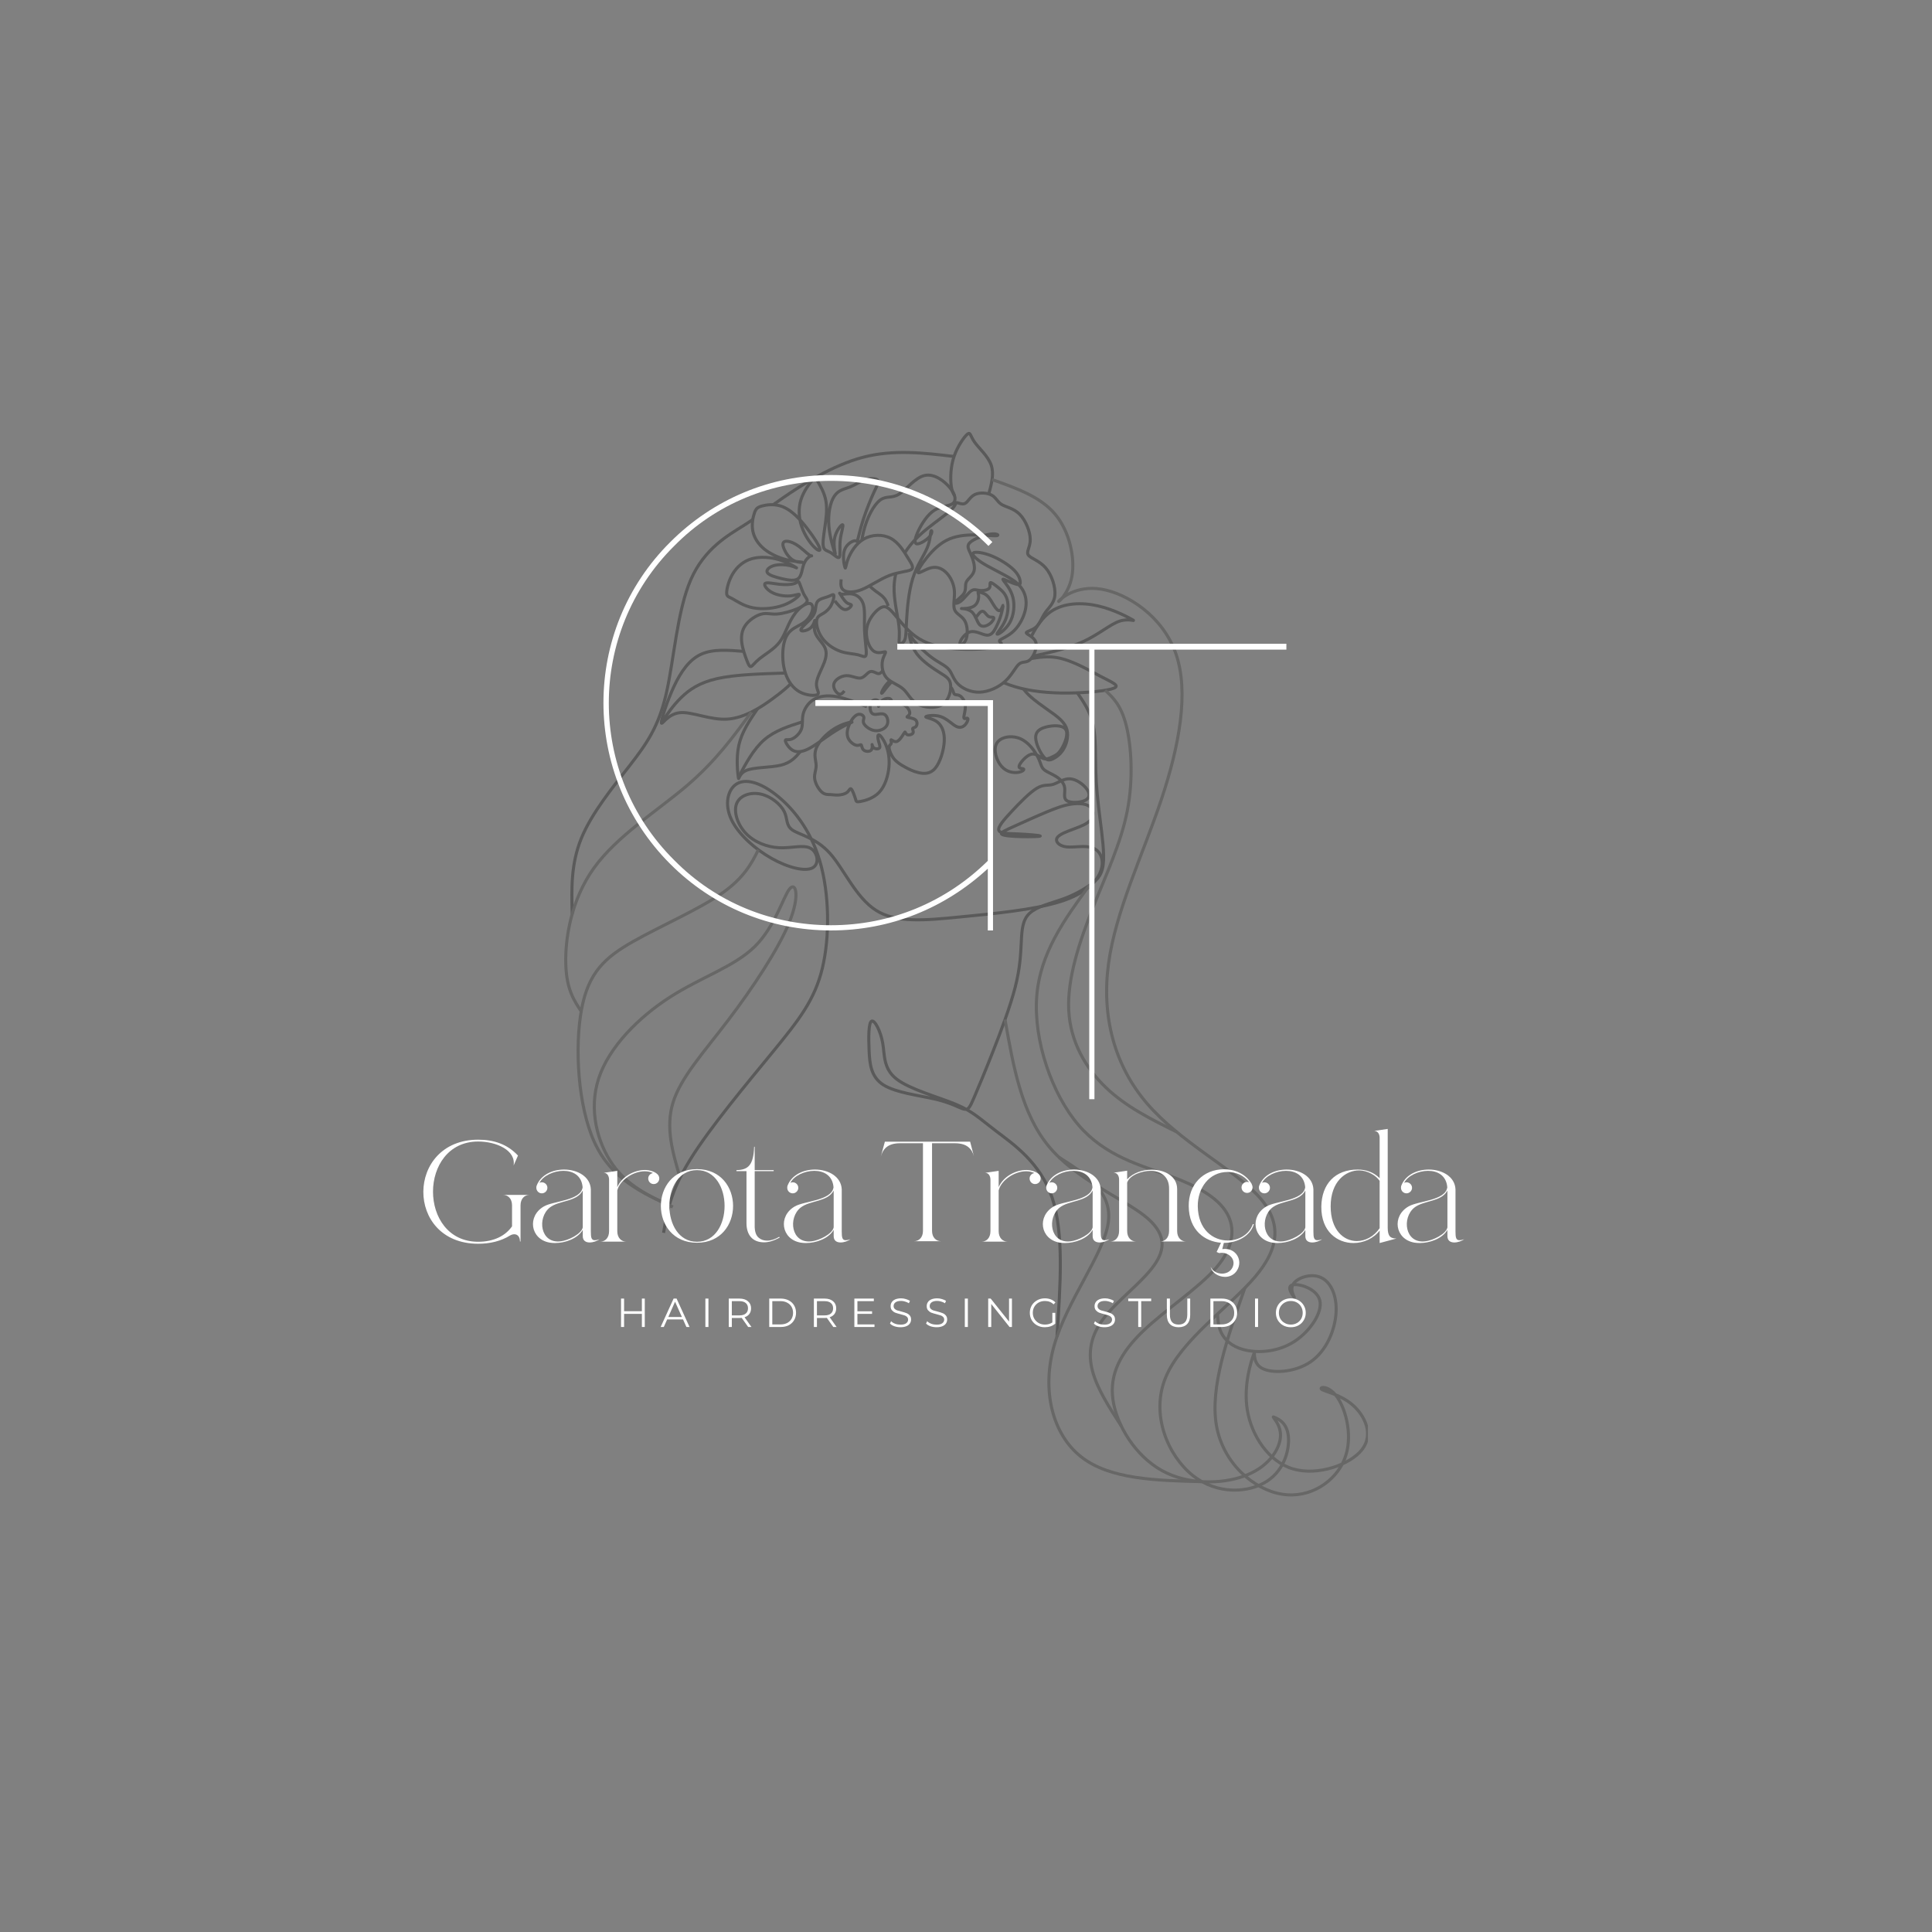 <svg xmlns="http://www.w3.org/2000/svg" xmlns:xlink="http://www.w3.org/1999/xlink" width="500" zoomAndPan="magnify" viewBox="0 0 375 375" height="500" preserveAspectRatio="xMidYMid meet" version="1.0"><rect x="0" y="0" width="375" height="375" fill="#808080" stroke="none"/><defs><filter x="0%" y="0%" width="100%" height="100%" id="928d93ab08"><feColorMatrix values="0 0 0 0 1 0 0 0 0 1 0 0 0 0 1 0 0 0 1 0" color-interpolation-filters="sRGB"/></filter><g/><mask id="c34d453be5"><g filter="url(#928d93ab08)"><rect x="-37.5" width="450" fill="#000000" y="-37.5" height="450" fill-opacity="0.298"/></g></mask><clipPath id="45c5f1fbfc"><path d="M 0.512 31 L 124 31 L 124 176 L 0.512 176 Z M 0.512 31 " clip-rule="nonzero"/></clipPath><clipPath id="d917ed0906"><path d="M 12 0.816 L 88 0.816 L 88 72 L 12 72 Z M 12 0.816 " clip-rule="nonzero"/></clipPath><clipPath id="1d16e8a0eb"><path d="M 39 0.816 L 115 0.816 L 115 74 L 39 74 Z M 39 0.816 " clip-rule="nonzero"/></clipPath><clipPath id="f7dc4d2ad1"><path d="M 0.512 24 L 64 24 L 64 77 L 0.512 77 Z M 0.512 24 " clip-rule="nonzero"/></clipPath><clipPath id="dcf73d49c9"><path d="M 0.512 28 L 63 28 L 63 77 L 0.512 77 Z M 0.512 28 " clip-rule="nonzero"/></clipPath><clipPath id="96c2f1dcae"><path d="M 56 0.816 L 103 0.816 L 103 33 L 56 33 Z M 56 0.816 " clip-rule="nonzero"/></clipPath><clipPath id="96d0ebf392"><path d="M 0.512 0.816 L 96 0.816 L 96 114 L 0.512 114 Z M 0.512 0.816 " clip-rule="nonzero"/></clipPath><clipPath id="5921fa3c18"><path d="M 0.512 36 L 56 36 L 56 133 L 0.512 133 Z M 0.512 36 " clip-rule="nonzero"/></clipPath><clipPath id="e68e2c6f23"><path d="M 64 0.816 L 156.512 0.816 L 156.512 207.816 L 64 207.816 Z M 64 0.816 " clip-rule="nonzero"/></clipPath><clipPath id="ecb81ce554"><path d="M 107 145 L 156.512 145 L 156.512 207.816 L 107 207.816 Z M 107 145 " clip-rule="nonzero"/></clipPath><clipPath id="bf2e94bc0b"><path d="M 66 95 L 136 95 L 136 207.816 L 66 207.816 Z M 66 95 " clip-rule="nonzero"/></clipPath><clipPath id="74d7816060"><path d="M 0.512 62 L 58 62 L 58 171 L 0.512 171 Z M 0.512 62 " clip-rule="nonzero"/></clipPath><clipPath id="bed3189094"><path d="M 75 122 L 144 122 L 144 207.816 L 75 207.816 Z M 75 122 " clip-rule="nonzero"/></clipPath><clipPath id="3d323494f5"><path d="M 0.512 70 L 65 70 L 65 171 L 0.512 171 Z M 0.512 70 " clip-rule="nonzero"/></clipPath><clipPath id="36ffd518c7"><rect x="0" width="157" y="0" height="209"/></clipPath></defs><g mask="url(#c34d453be5)"><g transform="matrix(1, 0, 0, 1, 109, 83)"><g clip-path="url(#36ffd518c7)"><g clip-path="url(#45c5f1fbfc)"><path stroke-linecap="butt" transform="matrix(0.201, 0, 0, 0.2, 0.511, 0.835)" fill="none" stroke-linejoin="miter" d="M 95.976 777.282 C 99.284 757.197 102.573 737.073 121.861 705.874 C 141.129 674.674 176.376 632.399 201.599 601.472 C 226.804 570.565 241.984 551.046 249.302 520.412 C 256.62 489.778 256.095 448.029 246.869 416.576 C 237.644 385.123 219.758 363.966 204.032 351.778 C 188.306 339.571 174.741 336.315 166.333 341.736 C 157.925 347.157 154.675 361.255 161.195 375.626 C 167.695 389.998 183.966 404.642 200.237 413.865 C 216.508 423.089 232.759 426.872 239.805 423.089 C 246.869 419.286 244.69 407.899 237.917 404.096 C 231.124 400.313 219.739 404.096 207.808 403.57 C 195.877 403.024 183.402 398.149 175.286 389.452 C 167.151 380.774 163.355 368.314 166.606 360.456 C 169.856 352.597 180.152 349.341 189.922 351.505 C 199.673 353.67 208.898 361.255 212.421 368.314 C 215.943 375.353 213.764 381.866 220.556 386.468 C 227.329 391.07 243.055 393.781 256.601 408.971 C 270.166 424.142 281.552 451.812 301.073 464.272 C 320.594 476.752 348.231 474.042 381.59 470.785 C 414.949 467.548 453.971 463.746 478.923 455.887 C 503.854 448.029 514.714 436.095 518.237 425.78 C 521.74 415.484 517.965 406.807 510.647 403.823 C 503.329 400.84 492.469 403.55 485.151 402.731 C 477.833 401.932 474.037 397.583 475.925 394.054 C 477.833 390.544 485.423 387.833 492.332 385.259 C 499.242 382.666 505.489 380.248 508.525 376.309 C 511.581 372.37 511.445 366.949 507.922 363.907 C 504.399 360.846 497.47 360.163 490.367 361.119 C 483.243 362.074 475.925 364.648 466.038 368.782 C 456.132 372.916 443.656 378.61 434.859 382.607 C 426.043 386.605 420.885 388.906 422.5 390.407 C 424.135 391.909 432.543 392.572 441.613 392.786 C 450.702 392.981 460.452 392.708 459.655 392.104 C 458.837 391.499 447.451 390.544 437.895 390.134 C 428.339 389.725 420.612 389.861 419.659 386.546 C 418.705 383.231 424.544 376.445 432.271 368.119 C 439.997 359.773 449.612 349.887 456.404 345.811 C 463.177 341.736 467.109 343.51 471.858 342.145 C 476.606 340.78 482.153 336.315 488.381 336.666 C 494.629 336.998 501.538 342.145 504.788 346.767 C 508.039 351.369 507.649 355.444 502.823 357.667 C 498.015 359.91 488.79 360.319 485.267 357.804 C 481.745 355.308 483.905 349.887 483.282 345.343 C 482.679 340.8 479.292 337.134 475.011 334.424 C 470.748 331.713 465.591 329.958 463.022 327.443 C 460.433 324.947 460.433 321.69 457.455 315.723 C 454.477 309.756 448.502 301.079 440.231 297.628 C 431.979 294.157 421.391 295.912 417.732 302.093 C 414.073 308.255 417.323 318.824 422.286 324.518 C 427.23 330.212 433.867 331.031 438.207 330.426 C 442.547 329.802 444.571 327.774 443.559 327.092 C 442.547 326.429 438.479 327.092 439.355 324.05 C 440.231 321.008 446.07 314.222 450.818 312.876 C 455.567 311.511 459.226 315.587 462.477 316.874 C 465.727 318.161 468.588 316.679 471.371 315.353 C 474.174 314.066 476.918 312.954 480.168 307.728 C 483.418 302.503 487.194 293.182 484.255 288.716 C 481.336 284.251 471.702 284.66 465.124 286.435 C 458.565 288.19 455.022 291.31 455.295 297.062 C 455.567 302.834 459.635 311.238 462.963 315.236 C 466.272 319.233 468.86 318.824 472.227 317.147 C 475.575 315.45 479.721 312.467 482.718 306.929 C 485.696 301.372 487.544 293.24 484.664 286.591 C 481.784 279.961 474.174 274.793 467.459 270.035 C 460.725 265.297 454.906 260.949 451.052 257.575 C 447.198 254.202 445.311 251.823 443.442 249.424 " stroke="#000000" stroke-width="2.95" stroke-opacity="1" stroke-miterlimit="22.926"/></g><path stroke-linecap="butt" transform="matrix(0.201, 0, 0, 0.2, 0.511, 0.835)" fill="none" stroke-linejoin="miter" d="M 495.544 253.207 C 501.752 262.333 507.961 271.478 510.744 284.173 C 513.508 296.867 512.826 313.149 513.294 328.73 C 513.761 344.329 515.396 359.227 517.439 375.431 C 519.463 391.636 521.896 409.127 520.456 420.144 C 518.996 431.162 513.663 435.705 506.929 440.307 C 500.176 444.909 492.021 449.569 481.161 453.469 C 470.281 457.369 456.696 460.509 449.612 466.963 C 442.547 473.418 441.963 483.148 441.399 494.809 C 440.834 506.45 440.309 520.002 435.56 538.722 C 430.811 557.422 421.878 581.29 414.073 601.219 C 406.269 621.148 399.632 637.137 395.622 646.419 C 391.633 655.701 390.29 658.275 385.95 657.203 C 381.609 656.111 374.272 651.372 359.033 647.706 C 343.774 644.06 320.594 641.466 308.391 633.803 C 296.207 626.159 294.981 613.406 294.417 600.185 C 293.833 586.965 293.93 573.276 296.85 571.852 C 299.769 570.448 305.51 581.271 307.573 593.146 C 309.637 605.002 308.002 617.872 320.886 627.972 C 333.751 638.073 361.135 645.405 377.95 652.445 C 394.766 659.503 400.994 666.289 417.245 678.672 C 433.497 691.054 459.752 709.072 471.196 743.216 C 482.62 777.379 479.234 827.689 475.847 878.017 " stroke="#000000" stroke-width="2.95" stroke-opacity="1" stroke-miterlimit="22.926"/><g clip-path="url(#d917ed0906)"><path stroke-linecap="butt" transform="matrix(0.201, 0, 0, 0.2, 0.511, 0.835)" fill="none" stroke-linejoin="miter" d="M 267.442 143.092 C 267.072 147.187 266.702 151.263 269.758 153.525 C 272.813 155.787 279.294 156.235 287.313 153.018 C 295.331 149.781 304.907 142.878 314.035 139.329 C 323.144 135.78 331.824 135.585 334.938 133.693 C 338.052 131.821 335.619 128.272 331.863 122.189 C 328.126 116.085 323.066 107.427 315.32 103.274 C 307.593 99.12 297.18 99.471 289.454 103.878 C 281.727 108.285 276.686 116.748 274.214 123.086 C 271.762 129.442 271.898 133.693 271.139 131.568 C 270.361 129.423 268.707 120.921 270.517 115.091 C 272.327 109.26 277.62 106.121 280.19 105.692 C 282.778 105.282 282.622 107.564 283.44 104.678 C 284.257 101.772 286.009 93.68 288.967 84.515 C 291.925 75.331 296.091 65.093 299.205 58.346 C 302.319 51.619 304.343 48.382 302.688 46.705 C 301.034 45.009 295.662 44.853 290.66 46.452 C 285.678 48.051 281.065 51.424 275.888 53.471 C 270.692 55.519 264.911 56.24 260.902 62.246 C 256.873 68.252 254.596 79.523 255.608 91.554 C 256.62 103.586 260.922 116.378 261.681 118.367 C 262.459 120.356 259.676 111.561 260.941 103.917 C 262.226 96.254 267.539 89.76 268.823 90.111 C 270.108 90.462 267.344 97.658 266.566 105.009 C 265.768 112.341 266.935 119.849 265.67 121.565 C 264.425 123.281 260.785 119.225 257.496 117.216 C 254.226 115.208 251.307 115.247 250.373 111.737 C 249.419 108.227 250.431 101.187 251.638 92.958 C 252.825 84.73 254.187 75.292 252.728 67.024 C 251.268 58.775 246.967 51.697 244.768 47.895 C 242.568 44.092 242.451 43.585 239.629 46.92 C 236.807 50.254 231.26 57.41 228.672 65.639 C 226.083 73.868 226.434 83.15 229.256 91.593 C 232.058 100.037 237.294 107.622 241.4 111.737 C 245.507 115.851 248.465 116.495 246.072 111.191 C 243.678 105.887 235.951 94.635 228.828 86.582 C 221.685 78.529 215.126 73.654 208.411 71.723 C 201.697 69.793 194.807 70.787 190.661 71.977 C 186.516 73.166 185.095 74.551 183.694 78.646 C 182.273 82.741 180.872 89.565 182.117 96.059 C 183.343 102.552 187.197 108.734 193.133 113.628 C 199.069 118.503 207.088 122.091 214.562 124.022 C 222.035 125.932 228.964 126.166 229.859 126.42 C 230.754 126.673 225.616 126.966 221.432 124.704 C 217.267 122.423 214.055 117.587 212.401 113.804 C 210.766 110.001 210.688 107.271 212.888 106.394 C 215.106 105.516 219.622 106.511 224.371 109.553 C 229.139 112.575 234.121 117.665 236.729 119.459 C 239.337 121.233 239.571 119.732 238.033 120.336 C 236.496 120.941 233.168 123.69 231.397 128.311 C 229.626 132.933 229.392 139.465 226.181 142.215 C 222.989 144.964 216.78 143.97 210.494 142.507 C 204.227 141.045 197.863 139.134 196.247 136.677 C 194.612 134.181 197.726 131.158 202.397 129.754 C 207.088 128.389 213.335 128.662 217.967 129.735 C 222.6 130.807 225.597 132.679 223.923 131.607 C 222.23 130.534 215.866 126.517 207.633 124.061 C 199.4 121.604 189.338 120.726 181.183 123.066 C 173.048 125.386 166.859 130.924 162.81 137.613 C 158.782 144.321 156.933 152.199 156.874 156.04 C 156.816 159.901 158.548 159.745 162.635 161.987 C 166.722 164.249 173.164 168.871 182.176 170.665 C 191.187 172.459 202.787 171.367 211.525 168.208 C 220.284 165.049 226.2 159.784 227.018 158.205 C 227.835 156.606 223.573 158.692 217.948 159.141 C 212.323 159.609 205.356 158.419 200.373 155.631 C 195.391 152.862 192.413 148.474 194.028 147.051 C 195.624 145.647 201.813 147.207 207.769 147.85 C 213.725 148.494 219.427 148.201 222.444 147.109 C 225.48 146.017 225.83 144.106 226.842 146.037 C 227.874 147.987 229.548 153.778 231.358 157.366 C 233.168 160.973 235.114 162.397 234.569 164.405 C 234.024 166.414 230.988 169.007 225.305 171.503 C 219.641 173.999 211.35 176.378 205.336 176.749 C 199.322 177.119 195.585 175.442 190.467 176.788 C 185.329 178.094 178.809 182.404 175.169 187.454 C 171.51 192.505 170.732 198.315 171.491 204.419 C 172.25 210.522 174.546 216.918 176.201 221.325 C 177.874 225.713 178.906 228.131 180.424 227.663 C 181.923 227.214 183.927 223.88 188.754 219.98 C 193.6 216.06 201.307 211.614 206.329 205.959 C 211.37 200.285 213.705 193.421 216.488 187.415 C 219.252 181.409 222.424 176.222 226.083 172.498 C 229.762 168.754 233.927 166.433 236.574 166.453 C 239.221 166.472 240.388 168.832 239.766 172.42 C 239.143 175.988 236.749 180.785 232.603 184.12 C 228.477 187.474 222.58 189.365 218.551 193.09 C 214.523 196.794 212.343 202.313 211.467 209.625 C 210.591 216.938 211.019 226.044 213.569 233.98 C 216.138 241.936 220.828 248.683 227.387 252.291 C 233.946 255.898 242.374 256.366 244.69 254.826 C 247.006 253.285 243.172 249.717 243.619 243.945 C 244.047 238.153 248.757 230.159 251.132 223.763 C 253.526 217.386 253.565 212.648 251.229 208.28 C 248.874 203.931 244.164 199.973 242.393 194.923 C 240.622 189.872 241.79 183.73 241.945 183.028 C 242.082 182.326 241.206 187.084 238.209 189.931 C 235.211 192.778 230.132 193.733 228.847 192.836 C 227.563 191.939 230.112 189.151 233.265 186.089 C 236.438 183.028 240.194 179.635 241.751 175.676 C 243.288 171.718 242.607 167.194 244.651 164.522 C 246.694 161.851 251.443 161.051 254.752 159.862 C 258.061 158.653 259.929 157.054 260.357 158.517 C 260.785 159.979 259.793 164.483 257.924 168.052 C 256.036 171.601 253.273 174.214 250.373 175.988 C 247.473 177.743 244.456 178.679 243.814 182.735 C 243.152 186.811 244.884 194.045 249.108 199.973 C 253.331 205.92 260.065 210.561 266.546 212.882 C 273.047 215.202 279.294 215.202 283.829 216.333 C 288.344 217.464 291.108 219.726 291.614 215.924 C 292.14 212.121 290.368 202.274 290.018 192.7 C 289.648 183.145 290.68 173.863 288.987 167.662 C 287.293 161.461 282.895 158.322 278.671 157.405 C 274.468 156.469 270.458 157.737 268.142 157.464 C 265.826 157.191 265.223 155.416 266.254 156.937 C 267.266 158.458 269.913 163.274 272.482 165.439 C 275.071 167.584 277.582 167.038 277.329 168.344 C 277.076 169.651 274.02 172.829 270.886 172.4 C 267.753 171.971 264.561 167.974 261.35 163.976 " stroke="#000000" stroke-width="2.95" stroke-opacity="1" stroke-miterlimit="22.926"/></g><g clip-path="url(#1d16e8a0eb)"><path stroke-linecap="butt" transform="matrix(0.201, 0, 0, 0.2, 0.511, 0.835)" fill="none" stroke-linejoin="miter" d="M 312.887 168.871 C 311.641 165.38 310.396 161.87 305.822 158.224 C 302.902 155.884 298.64 153.486 294.903 149.313 M 287.43 105.185 C 287.819 102.572 288.305 100.017 288.87 97.502 C 292.295 82.78 299.127 70.631 305.121 66.127 C 311.135 61.642 316.293 64.801 323.202 60.472 C 330.111 56.143 338.772 44.346 348.114 42.259 C 357.437 40.173 367.421 47.856 372.754 54.524 C 378.067 61.174 378.748 66.848 375.245 69.5 C 371.742 72.172 364.074 71.821 357.495 75.994 C 350.917 80.147 345.428 88.805 342.081 95.786 C 338.753 102.786 337.585 108.11 340.485 108.617 C 343.404 109.104 350.391 104.795 353.233 101.129 C 356.055 97.463 354.731 94.479 354.148 96.293 C 353.564 98.126 353.739 104.795 350.489 112.614 C 347.238 120.434 340.563 129.423 336.553 142.332 C 332.544 155.221 331.201 172.049 330.617 182.969 C 330.014 193.87 330.189 198.861 328.768 202.02 C 327.348 205.179 324.35 206.505 323.591 204.672 C 322.852 202.859 324.35 197.847 323.202 187.942 C 322.034 178.036 318.22 163.216 318.55 150.229 C 318.687 145.686 319.309 141.376 320.321 137.301 M 328.905 117.392 C 328.982 117.275 329.08 117.138 329.158 117.002 C 334.918 107.934 341.906 100.934 350.489 93.953 C 359.072 86.953 369.231 79.972 373.902 75.409 C 378.573 70.826 377.736 68.662 379.157 68.662 C 380.578 68.662 384.237 70.826 387.059 69.422 C 389.881 68.018 391.886 63.007 396.557 60.764 C 401.228 58.522 408.546 59.029 412.808 61.369 C 417.031 63.689 418.219 67.862 422.442 70.436 C 426.685 73.03 434.022 74.024 439.842 79.952 C 445.661 85.861 449.982 96.683 450.059 104.268 C 450.137 111.854 445.972 116.163 448.133 119.42 C 450.293 122.676 458.779 124.84 464.851 131.841 C 470.923 138.841 474.582 150.658 473.823 158.575 C 473.084 166.472 467.907 170.47 464.481 175.384 C 461.075 180.298 459.402 186.128 455.567 189.443 C 451.733 192.778 445.739 193.597 446.245 195.098 C 446.731 196.599 453.738 198.764 455.392 204.087 C 457.047 209.411 453.388 217.913 449.806 221.15 C 446.225 224.387 442.722 222.398 439.316 225.225 C 435.891 228.053 432.563 235.716 426.062 241.78 C 419.561 247.845 409.908 252.349 401.072 252.583 C 392.236 252.837 384.256 248.839 379.858 244.179 C 375.44 239.499 374.603 234.175 371.275 230.334 C 367.947 226.512 362.127 224.172 355.471 219.336 C 348.815 214.5 341.322 207.168 337.332 202.098 C 333.342 197.009 332.836 194.182 333.264 196.911 C 333.673 199.661 334.996 207.987 340.563 215.417 C 346.148 222.827 355.958 229.34 362.536 233.493 C 369.114 237.666 372.442 239.499 373.104 245.154 C 373.766 250.809 371.761 260.305 365.261 264.537 C 358.78 268.787 347.783 267.773 341.127 264.03 C 334.451 260.266 332.135 253.773 327.386 249.522 C 322.657 245.271 315.495 243.262 311.408 238.777 C 307.32 234.273 306.347 227.273 307.34 222.125 C 308.333 216.957 311.349 213.623 310.006 213.389 C 308.683 213.135 303.019 215.963 298.523 212.453 C 294.027 208.943 290.699 199.115 292.159 190.516 C 293.619 181.916 299.847 174.545 304.421 171.386 C 309.014 168.227 311.933 169.28 317.149 175.091 C 322.346 180.902 329.839 191.491 339.317 198.413 C 348.815 205.335 360.298 208.572 373.124 210.054 C 385.95 211.517 400.099 211.185 409.091 210.035 C 418.082 208.884 421.916 206.876 422.169 205.55 C 422.422 204.224 419.094 203.541 420.768 202.059 C 422.422 200.558 429.098 198.237 434.587 192.739 C 440.095 187.259 444.435 178.582 445.68 170.84 C 446.926 163.118 445.116 156.274 441.282 151.107 C 437.448 145.939 431.628 142.449 425.712 139.192 C 419.815 135.936 413.82 132.933 409.168 130.359 C 404.497 127.765 401.169 125.601 398.347 123.183 C 395.506 120.765 393.19 118.094 395.506 117.177 C 397.841 116.261 404.848 117.099 412.652 120.278 C 420.476 123.437 429.137 128.935 434.042 133.771 C 438.966 138.607 440.114 142.761 440.367 145.276 C 440.62 147.772 439.958 148.591 437.292 148.006 C 434.626 147.421 429.974 145.413 426.977 144.087 C 423.98 142.761 422.637 142.098 424.466 144.594 C 426.296 147.09 431.297 152.764 433.283 160.505 C 435.268 168.247 434.275 178.075 430.188 185.231 C 426.101 192.388 418.939 196.872 418.102 196.307 C 417.265 195.722 422.773 190.067 425.77 183.223 C 428.767 176.398 429.273 168.403 427.775 162.826 C 426.296 157.249 422.792 154.071 419.386 151.243 C 415.961 148.416 412.633 145.92 411.64 146.251 C 410.648 146.583 411.971 149.742 410.472 151.653 C 408.974 153.564 404.634 154.246 401.383 153.895 C 398.133 153.564 395.973 152.238 393.053 154.227 C 390.134 156.235 386.475 161.558 383.069 164.21 C 379.644 166.862 376.471 166.862 377.658 165.127 C 378.826 163.372 384.315 159.882 386.319 156.216 C 388.304 152.569 386.806 148.728 388.402 145.471 C 389.978 142.234 394.649 139.563 395.817 134.824 C 396.985 130.086 394.669 123.261 392.508 118.347 C 390.348 113.433 388.343 110.43 392.1 107.096 C 395.837 103.761 405.334 100.115 411.407 99.198 C 417.498 98.282 420.145 100.115 418.063 100.622 C 415.98 101.129 409.168 100.271 400.43 100.017 C 391.672 99.764 381.025 100.095 372.112 103.839 C 363.198 107.564 356.035 114.74 350.391 121.701 C 344.747 128.682 340.64 135.468 341.711 136.54 C 342.801 137.632 349.087 132.991 354.712 131.763 C 360.356 130.534 365.339 132.718 369.328 136.969 C 373.318 141.201 376.316 147.538 376.802 154.285 C 377.308 161.012 375.303 168.188 376.958 172.517 C 378.612 176.846 383.945 178.348 386.786 183.262 C 389.608 188.176 389.939 196.502 388.013 201.416 C 386.105 206.31 381.94 207.812 382.115 205.062 C 382.271 202.313 386.786 195.332 392.197 194.006 C 397.608 192.661 403.933 197.009 408.254 197.262 C 412.594 197.516 414.929 193.675 416.915 189.775 C 418.919 185.855 420.593 181.858 421.839 177.529 C 423.084 173.2 423.921 168.539 423.765 168.364 C 423.59 168.208 422.422 172.537 420.768 173.356 C 419.094 174.194 416.934 171.523 414.852 168.188 C 412.769 164.854 410.784 160.856 407.942 158.536 C 405.12 156.196 401.461 155.533 400.216 155.611 C 398.951 155.689 400.138 156.528 400.216 159.355 C 400.293 162.182 399.281 167.018 395.214 169.358 C 391.127 171.679 383.964 171.503 383.633 171.425 C 383.303 171.347 389.803 171.347 393.637 174.662 C 397.452 177.997 398.62 184.666 401.286 187.259 C 403.933 189.833 408.117 188.332 410.94 186.187 C 413.762 184.022 415.28 181.195 414.774 180.278 C 414.268 179.342 411.776 180.356 409.694 179.011 C 407.611 177.685 405.957 174.019 403.875 174.019 C 401.792 174.019 399.281 177.685 396.79 181.331 " stroke="#000000" stroke-width="2.95" stroke-opacity="1" stroke-miterlimit="22.926"/></g><path stroke-linecap="butt" transform="matrix(0.201, 0, 0, 0.2, 0.511, 0.835)" fill="none" stroke-linejoin="miter" d="M 292.295 266.721 C 282.019 262.587 271.743 258.453 262.848 256.893 C 253.934 255.333 246.402 256.347 240.875 259.74 C 235.367 263.113 231.844 268.904 230.657 274.169 C 229.489 279.415 230.657 284.134 229.022 288.521 C 227.387 292.909 222.969 296.945 219.466 298.174 C 215.963 299.402 213.374 297.823 213.549 299.656 C 213.725 301.469 216.683 306.695 220.673 308.976 C 224.663 311.258 229.684 310.575 235.309 307.845 C 240.933 305.115 247.161 300.338 253.234 296.048 C 259.326 291.758 265.262 287.975 270.264 285.382 C 275.285 282.769 279.372 281.345 277.62 281.501 C 275.869 281.657 268.298 283.373 260.785 288.073 C 253.292 292.772 245.877 300.436 243.347 307.007 C 240.817 313.578 243.152 319.038 243.288 323.582 C 243.386 328.125 241.264 331.752 241.848 336.413 C 242.393 341.073 245.643 346.786 248.718 349.497 C 251.774 352.188 254.655 351.895 257.126 351.973 C 259.579 352.051 261.622 352.539 264.483 352.402 C 267.344 352.266 271.023 351.544 273.164 349.828 C 275.324 348.093 275.947 345.343 277.192 346.552 C 278.457 347.761 280.306 352.909 281.163 355.815 C 282.019 358.72 281.863 359.422 285.989 358.681 C 290.096 357.94 298.465 355.795 304.148 349.789 C 309.812 343.783 312.789 333.897 313.568 325.356 C 314.366 316.815 312.965 309.639 310.726 304.023 C 308.508 298.427 305.413 294.391 303.973 293.981 C 302.513 293.572 302.688 296.77 303.428 299.695 C 304.148 302.62 305.413 305.252 304.557 306.597 C 303.7 307.923 300.703 307.923 299.088 306.695 C 297.472 305.466 297.258 302.99 297.356 303.477 C 297.472 303.965 297.92 307.397 296.285 308.957 C 294.631 310.536 290.894 310.224 289.103 308.664 C 287.313 307.124 287.469 304.316 286.787 303.711 C 286.087 303.126 284.549 304.725 281.883 304.062 C 279.236 303.419 275.441 300.475 274 296.633 C 272.58 292.811 273.455 288.112 275.382 283.783 C 277.309 279.454 280.228 275.515 283.109 274.384 C 285.989 273.233 288.792 274.891 289.298 276.685 C 289.804 278.459 288.033 280.331 289.356 283.003 C 290.699 285.674 295.117 289.145 299.691 289.847 C 304.284 290.569 308.994 288.521 311.077 285.577 C 313.179 282.632 312.634 278.791 311.408 276.47 C 310.181 274.169 308.274 273.37 305.491 273.584 C 302.708 273.818 299.088 275.047 297.083 272.921 C 295.098 270.796 294.767 265.278 296.441 262.411 C 298.134 259.564 301.832 259.35 303.194 261.027 C 304.557 262.723 303.564 266.292 303.545 266.37 C 303.525 266.409 304.479 262.938 306.834 260.851 C 309.189 258.765 312.965 258.082 314.658 258.979 C 316.351 259.857 315.962 262.314 317.928 263.133 C 319.893 263.952 324.233 263.113 327.737 264.751 C 331.24 266.409 333.906 270.503 333.692 272.96 C 333.498 275.437 330.384 276.275 331.221 276.821 C 332.077 277.367 336.845 277.582 339.064 279.317 C 341.283 281.033 340.932 284.27 339.823 285.733 C 338.714 287.215 336.845 286.942 336.534 287.819 C 336.242 288.697 337.526 290.705 336.865 292.129 C 336.222 293.552 333.634 294.352 332.019 294.059 C 330.403 293.747 329.722 292.343 329.391 291.641 C 329.06 290.959 329.06 290.959 327.737 293.084 C 326.413 295.229 323.766 299.5 321.275 300.397 C 318.784 301.294 316.429 298.837 315.787 298.759 C 315.125 298.661 316.176 300.962 315.826 302.269 C 315.475 303.555 313.724 303.828 313.763 306.344 C 313.782 308.859 315.573 313.578 318.356 317.108 C 321.139 320.618 324.915 322.938 328.924 325.161 C 332.933 327.384 337.176 329.51 342.295 330.699 C 347.433 331.889 353.447 332.123 358.235 326.448 C 363.023 320.754 366.584 309.113 367.012 300.124 C 367.421 291.115 364.696 284.758 360.006 281.306 C 355.315 277.855 348.659 277.348 349.165 276.431 C 349.671 275.534 357.339 274.208 363.587 276.295 C 369.834 278.381 374.681 283.88 378.612 285.811 C 382.563 287.761 385.599 286.142 387.545 283.841 C 389.492 281.521 390.387 278.518 389.57 277.933 C 388.733 277.348 386.222 279.181 385.969 277.445 C 385.677 275.69 387.623 270.386 387.331 265.843 C 387.039 261.3 384.49 257.478 382.135 256.074 C 379.799 254.65 377.639 255.645 376.549 254.182 C 375.576 252.895 375.459 249.658 373.201 247.786 M 316.137 242.541 C 311.563 247.201 308.371 252.174 307.106 253.383 C 305.355 255.021 307.243 249.561 311.719 244.374 C 312.556 243.399 313.49 242.404 314.463 241.449 M 307.69 231.66 C 306.289 233.317 305.16 234.604 303.603 234.585 C 301.365 234.526 298.27 231.757 295.468 232.654 C 292.665 233.551 290.135 238.114 286.418 238.836 C 282.681 239.538 277.757 236.379 272.502 236.554 C 267.247 236.749 261.642 240.318 260.454 244.354 C 259.267 248.391 262.498 252.934 264.892 254.182 C 267.325 255.43 268.921 253.402 270.556 251.355 " stroke="#000000" stroke-width="2.95" stroke-opacity="1" stroke-miterlimit="22.926"/><g clip-path="url(#f7dc4d2ad1)"><path stroke-linecap="butt" transform="matrix(0.201, 0, 0, 0.2, 0.511, 0.835)" fill="none" stroke-linejoin="miter" d="M 173.359 212.999 C 158.548 211.751 143.718 210.503 132.254 215.748 C 120.771 220.974 112.655 232.693 105.882 247.26 C 99.129 261.826 93.699 279.259 93.854 282.262 C 93.99 285.265 99.712 273.857 111.448 272.512 C 123.165 271.166 140.876 279.902 157.867 278.713 C 174.838 277.523 191.09 266.409 201.093 259.057 C 211.136 251.706 214.951 248.098 218.765 244.491 " stroke="#000000" stroke-width="2.95" stroke-opacity="1" stroke-miterlimit="22.926"/></g><g clip-path="url(#dcf73d49c9)"><path stroke-linecap="butt" transform="matrix(0.201, 0, 0, 0.2, 0.511, 0.835)" fill="none" stroke-linejoin="miter" d="M 213.588 234.019 C 189.26 234.78 164.932 235.54 147.805 239.382 C 130.678 243.223 120.752 250.126 112.967 257.79 C 105.162 265.453 99.498 273.857 93.835 282.262 " stroke="#000000" stroke-width="2.95" stroke-opacity="1" stroke-miterlimit="22.926"/></g><path stroke-linecap="butt" transform="matrix(0.201, 0, 0, 0.2, 0.511, 0.835)" fill="none" stroke-linejoin="miter" d="M 186.691 268.651 C 179.12 279.805 171.569 290.978 168.669 303.926 C 165.788 316.874 167.579 331.596 168.163 335.36 C 168.766 339.103 168.163 331.908 175.695 328.593 C 183.207 325.298 198.836 325.902 208.917 323.504 C 218.999 321.086 223.534 315.645 228.069 310.205 " stroke="#000000" stroke-width="2.95" stroke-opacity="1" stroke-miterlimit="22.926"/><path stroke-linecap="butt" transform="matrix(0.201, 0, 0, 0.2, 0.511, 0.835)" fill="none" stroke-linejoin="miter" d="M 230.034 281.365 C 216.741 285.596 203.448 289.828 193.133 298.817 C 182.818 307.826 175.5 321.593 168.182 335.36 " stroke="#000000" stroke-width="2.95" stroke-opacity="1" stroke-miterlimit="22.926"/><path stroke-linecap="butt" transform="matrix(0.201, 0, 0, 0.2, 0.511, 0.835)" fill="none" stroke-linejoin="miter" d="M 451.013 198.627 C 456.112 188.663 461.971 179.908 469.892 174.409 C 482.29 165.829 499.709 165.224 515.473 168.851 C 531.258 172.478 545.368 180.298 548.871 182.345 C 552.375 184.393 545.251 180.668 536.259 183.671 C 527.248 186.694 516.33 196.463 501.227 203.444 C 487.428 209.82 470.145 213.857 452.551 217.698 " stroke="#000000" stroke-width="2.95" stroke-opacity="1" stroke-miterlimit="22.926"/><path stroke-linecap="butt" transform="matrix(0.201, 0, 0, 0.2, 0.511, 0.835)" fill="none" stroke-linejoin="miter" d="M 450.974 219.96 C 459.285 218.537 467.264 217.601 475.653 219.005 C 490.075 221.423 505.703 230.744 517.42 236.925 C 529.136 243.087 536.941 246.109 530.927 248.644 C 524.913 251.199 505.08 253.285 486.455 253.422 C 467.829 253.578 450.39 251.745 435.891 247.455 C 431.803 246.246 427.95 244.842 424.31 243.34 " stroke="#000000" stroke-width="2.95" stroke-opacity="1" stroke-miterlimit="22.926"/><g clip-path="url(#96c2f1dcae)"><path stroke-linecap="butt" transform="matrix(0.201, 0, 0, 0.2, 0.511, 0.835)" fill="none" stroke-linejoin="miter" d="M 409.986 60.218 C 412.633 50.469 415.299 40.719 412.282 32.08 C 409.266 23.442 400.546 15.935 396.343 9.987 C 392.139 4.059 392.431 -0.309 389.355 2.168 C 386.28 4.644 379.819 13.965 376.471 23.812 C 373.143 33.679 372.948 44.092 373.532 50.527 C 374.136 56.942 375.518 59.36 376.899 61.798 " stroke="#000000" stroke-width="2.95" stroke-opacity="1" stroke-miterlimit="22.926"/></g><g clip-path="url(#96d0ebf392)"><path stroke-linecap="butt" transform="matrix(0.201, 0, 0, 0.2, 0.511, 0.835)" fill="none" stroke-linejoin="miter" d="M 376.471 23.832 C 347.199 20.341 317.908 16.851 288.422 24.651 C 258.917 32.451 229.217 51.541 211.428 63.865 C 207.789 66.38 204.636 68.623 201.813 70.651 M 182.117 85.003 C 179.431 86.875 176.532 88.805 173.164 90.93 C 158.626 100.134 135.426 113.024 122.25 143.404 C 109.074 173.785 105.921 221.657 98.564 253.831 C 91.227 286.025 79.666 302.522 63.512 323.445 C 47.339 344.368 26.552 369.718 16.49 394.522 C 6.428 419.325 7.07 443.564 7.713 467.821 " stroke="#000000" stroke-width="2.95" stroke-opacity="1" stroke-miterlimit="22.926"/></g><g clip-path="url(#5921fa3c18)"><path stroke-linecap="butt" transform="matrix(0.201, 0, 0, 0.2, 0.511, 0.835)" fill="none" stroke-linejoin="miter" d="M 180.755 271.868 C 163.492 295.697 146.209 319.526 118.105 343.627 C 89.981 367.71 51.017 392.045 28.713 423.225 C 6.409 454.405 0.764 492.41 1.543 516.804 C 2.321 541.199 9.523 551.963 16.724 562.746 " stroke="#2b2a29" stroke-width="2.95" stroke-opacity="1" stroke-miterlimit="22.926"/></g><g clip-path="url(#e68e2c6f23)"><path stroke-linecap="butt" transform="matrix(0.201, 0, 0, 0.2, 0.511, 0.835)" fill="none" stroke-linejoin="miter" d="M 413.197 46.257 C 436.552 54.563 459.908 62.851 474.135 79.933 C 488.342 97.014 493.403 122.852 490.289 140.226 C 487.155 157.62 475.828 166.492 477.599 164.21 C 479.37 161.948 494.24 148.474 518.918 152.647 C 543.597 156.82 578.065 178.621 590.735 215.378 C 603.406 252.115 594.297 303.828 576.547 357.043 C 558.817 410.277 532.445 465.013 525.613 516.22 C 518.763 567.426 531.433 615.064 562.865 651.821 C 594.297 688.578 644.491 714.415 668.82 740.018 C 693.148 765.621 691.63 790.971 667.282 819.869 C 642.954 848.768 595.815 881.196 580.868 917.446 C 565.901 953.676 583.145 993.729 606.967 1012.741 C 630.79 1031.753 661.21 1029.725 678.687 1018.318 C 696.184 1006.911 700.738 986.124 699.22 973.956 C 697.702 961.808 690.092 958.259 686.803 956.738 C 683.514 955.217 684.526 955.724 687.056 959.526 C 689.586 963.329 693.654 970.427 690.618 981.054 C 687.562 991.701 677.422 1005.897 656.149 1013.502 C 634.857 1021.106 602.413 1022.12 577.053 1007.925 C 551.713 993.748 533.476 964.343 529.915 939.247 C 526.372 914.15 537.525 893.364 559.07 872.577 C 580.615 851.79 612.553 831.004 629.524 811.231 C 646.515 791.478 648.539 772.719 639.664 757.763 C 630.79 742.806 611.015 731.652 584.021 721.747 C 557.026 711.841 522.772 703.183 496.828 672.88 C 470.884 642.597 453.212 590.65 456.287 548.277 C 459.343 505.904 483.146 473.106 506.929 440.307 " stroke="#2b2a29" stroke-width="2.95" stroke-opacity="1" stroke-miterlimit="22.926"/></g><g clip-path="url(#ecb81ce554)"><path stroke-linecap="butt" transform="matrix(0.201, 0, 0, 0.2, 0.511, 0.835)" fill="none" stroke-linejoin="miter" d="M 657.317 830.731 C 640.365 879.148 623.413 927.566 629.875 964.44 C 636.356 1001.334 666.27 1026.683 693.381 1030.973 C 720.512 1035.283 744.841 1018.571 753.463 997.024 C 762.084 975.477 754.981 949.113 746.612 936.946 C 738.243 924.778 728.628 926.806 731.411 929.087 C 734.195 931.369 749.395 933.904 761.325 944.297 C 773.237 954.69 781.859 972.942 770.434 987.645 C 759.048 1002.348 727.616 1013.482 703.774 1006.384 C 679.952 999.306 663.74 973.956 659.672 949.367 C 655.624 924.778 663.74 900.949 665.764 895.372 C 667.788 889.795 663.74 902.49 673.101 908.301 C 682.482 914.131 705.292 913.117 720.765 902.47 C 736.219 891.823 744.335 871.544 745.347 854.813 C 746.359 838.082 740.286 824.92 730.652 820.591 C 721.018 816.281 707.842 820.864 704.027 826.948 C 700.232 833.012 705.818 840.636 705.039 839.876 C 704.28 839.115 697.177 829.99 702.762 827.962 C 708.348 825.934 726.585 831.004 729.621 842.664 C 732.657 854.325 720.493 872.577 705.546 882.444 C 690.598 892.35 672.848 893.851 660.178 891.57 C 647.508 889.288 639.898 883.204 635.85 876.652 C 631.802 870.081 631.334 863.061 630.867 856.022 " stroke="#2b2a29" stroke-width="2.95" stroke-opacity="1" stroke-miterlimit="22.926"/></g><g clip-path="url(#bf2e94bc0b)"><path stroke-linecap="butt" transform="matrix(0.201, 0, 0, 0.2, 0.511, 0.835)" fill="none" stroke-linejoin="miter" d="M 537.914 964.713 C 526.295 946.676 514.675 928.639 510.121 911.245 C 505.586 893.871 508.116 877.14 521.04 860.156 C 533.963 843.171 557.279 825.953 569.19 809.476 C 581.101 792.999 581.607 777.282 559.77 760.259 C 537.933 743.235 493.753 724.925 467.693 693.043 C 441.613 661.161 433.652 615.707 425.692 570.253 " stroke="#2b2a29" stroke-width="2.95" stroke-opacity="1" stroke-miterlimit="22.926"/></g><g clip-path="url(#74d7816060)"><path stroke-linecap="butt" transform="matrix(0.201, 0, 0, 0.2, 0.511, 0.835)" fill="none" stroke-linejoin="miter" d="M 187.47 405.481 C 180.911 419.247 172.931 433.034 153.352 447.015 C 130.989 462.985 93.465 479.229 66.587 494.536 C 39.709 509.863 23.438 524.312 16.763 560.328 C 10.087 596.344 12.987 653.927 29.277 689.514 C 45.567 725.081 75.228 738.653 104.909 752.205 " stroke="#2b2a29" stroke-width="2.95" stroke-opacity="1" stroke-miterlimit="22.926"/></g><g clip-path="url(#bed3189094)"><path stroke-linecap="butt" transform="matrix(0.201, 0, 0, 0.2, 0.511, 0.835)" fill="none" stroke-linejoin="miter" d="M 477.794 703.963 C 503.874 720.616 529.934 737.288 525.302 767.961 C 520.65 798.634 485.306 843.327 473.045 886.909 C 460.783 930.491 471.605 972.962 499.28 994.743 C 526.937 1016.543 571.448 1017.655 615.94 1018.786 " stroke="#2b2a29" stroke-width="2.95" stroke-opacity="1" stroke-miterlimit="22.926"/></g><g clip-path="url(#3d323494f5)"><path stroke-linecap="butt" transform="matrix(0.201, 0, 0, 0.2, 0.511, 0.835)" fill="none" stroke-linejoin="miter" d="M 101.464 750.606 C 81.34 741.168 61.215 731.711 46.716 710.905 C 32.216 690.118 23.341 657.963 33.306 627.407 C 43.271 596.851 72.076 567.894 102.301 548.433 C 132.526 528.972 164.153 519.008 183.908 499.567 C 203.643 480.106 211.506 451.188 217.578 443.583 C 223.631 436.017 227.913 449.764 217.481 475.719 C 207.049 501.673 181.923 539.814 158.295 571.014 C 134.687 602.213 112.577 626.471 105.104 650.787 C 97.611 675.084 104.753 699.419 111.896 723.736 " stroke="#2b2a29" stroke-width="2.95" stroke-opacity="1" stroke-miterlimit="22.926"/></g><path stroke-linecap="butt" transform="matrix(0.201, 0, 0, 0.2, 0.511, 0.835)" fill="none" stroke-linejoin="miter" d="M 591.456 679.335 C 567.049 667.206 542.624 655.077 523.044 636.221 C 503.465 617.365 488.732 591.8 487.214 561.244 C 485.696 530.708 497.393 495.16 510.394 462.225 C 523.395 429.309 537.7 398.968 543.753 367.768 C 549.825 336.569 547.665 304.491 542.721 284.836 C 537.797 265.2 530.09 257.965 522.383 250.731 " stroke="#2b2a29" stroke-width="2.95" stroke-opacity="1" stroke-miterlimit="22.926"/></g></g></g><g fill="#ffffff" fill-opacity="1"><g transform="translate(82.32, 240.971)"><g><path d="M 10.496 0.441 C 12.75 0.441 14.922 -0.055 16.707 -1.18 C 17.012 -1.348 17.285 -1.402 17.504 -1.402 C 18.219 -1.402 18.605 -0.797 18.605 0 L 18.715 0 L 18.715 -7.008 C 18.715 -8.328 19.512 -9.039 20.445 -9.039 L 15.332 -9.039 C 16.27 -9.039 17.066 -8.328 17.066 -7.008 L 17.066 -2.941 C 15.801 -1.125 13.574 0.055 10.496 0.055 C -1.211 0.055 -1.18 -19.402 10.496 -19.402 C 14.043 -19.402 17.863 -17.695 17.367 -14.73 L 18.219 -16.68 C 16.129 -18.906 13.52 -19.758 10.496 -19.758 C -3.602 -19.758 -3.793 0.441 10.496 0.441 Z M 10.496 0.441 "/></g></g></g><g fill="#ffffff" fill-opacity="1"><g transform="translate(103.389, 240.971)"><g><path d="M 3.297 0.219 C 3.629 0.273 3.984 0.301 4.344 0.301 C 6.32 0.301 8.738 -0.551 9.727 -2.254 L 9.727 -1.043 C 9.727 -0.137 10.332 0.191 11.074 0.191 C 11.734 0.191 12.504 -0.082 12.996 -0.441 C 12.613 -0.301 12.312 -0.246 12.062 -0.246 C 11.402 -0.246 11.293 -0.77 11.293 -1.922 L 11.293 -10.113 C 11.184 -12.613 8.684 -13.961 6.102 -13.961 C 3.875 -13.961 1.594 -12.969 0.77 -10.828 C 0.715 -10.691 0.715 -10.551 0.715 -10.414 C 0.715 -9.836 1.18 -9.344 1.785 -9.344 C 2.363 -9.344 2.859 -9.836 2.859 -10.414 C 2.859 -11.02 2.363 -11.488 1.785 -11.488 C 1.621 -11.488 1.484 -11.461 1.32 -11.375 C 2.008 -12.75 4.066 -13.711 5.965 -13.711 C 7.805 -13.711 9.508 -12.832 9.699 -10.523 C 9.344 -7.914 4.066 -7.887 2.199 -6.816 C -1.098 -4.945 -0.469 -0.441 3.297 0.219 Z M 3.297 -6.566 C 5.109 -8.023 8.574 -7.641 9.727 -9.895 L 9.727 -2.746 C 9.48 -1.457 6.926 -0.191 5.387 -0.027 C 1.457 0.414 0.852 -4.59 3.297 -6.566 Z M 3.297 -6.566 "/></g></g></g><g fill="#ffffff" fill-opacity="1"><g transform="translate(116.491, 240.971)"><g><path d="M 5.055 0.027 C 4.121 0.027 3.324 -0.688 3.324 -2.008 L 3.324 -9.922 C 3.324 -9.949 3.352 -9.977 3.352 -10.004 C 3.875 -11.926 6.402 -13.629 8.656 -13.629 C 9.207 -13.629 9.781 -13.52 10.277 -13.273 C 10.223 -13.273 10.168 -13.246 10.113 -13.246 C 9.535 -13.082 9.207 -12.504 9.371 -11.926 C 9.535 -11.348 10.113 -11.02 10.691 -11.184 C 11.266 -11.348 11.598 -11.953 11.434 -12.531 L 11.348 -12.75 C 10.938 -13.547 9.508 -13.879 8.711 -13.879 C 6.676 -13.879 4.258 -12.668 3.324 -10.551 L 3.324 -13.711 L 0.688 -13.328 C 1.402 -13.328 1.73 -12.668 1.73 -11.98 L 1.73 -2.008 C 1.73 -0.688 0.961 0.027 0.027 0.027 Z M 5.055 0.027 "/></g></g></g><g fill="#ffffff" fill-opacity="1"><g transform="translate(128.329, 240.971)"><g><path d="M 6.953 0.246 C 16.297 0.246 16.297 -14.043 6.953 -14.043 C -2.391 -14.043 -2.391 0.246 6.953 0.246 Z M 6.953 -13.852 C 14.098 -13.852 14.098 0.055 6.953 0.055 C -0.191 0.055 -0.191 -13.852 6.953 -13.852 Z M 6.953 -13.852 "/></g></g></g><g fill="#ffffff" fill-opacity="1"><g transform="translate(142.942, 240.971)"><g><path d="M 1.949 -13.656 L 1.949 -3.574 C 1.949 -1.32 3.078 0.164 5.359 0.164 C 6.184 0.164 7.172 -0.082 8.41 -0.77 L 8.301 -0.906 C 7.531 -0.441 6.707 -0.164 5.965 -0.164 C 5.332 -0.164 4.754 -0.355 4.344 -0.715 C 3.82 -1.125 3.516 -1.922 3.543 -3.133 L 3.543 -13.656 L 7.227 -13.656 L 7.227 -13.852 L 3.543 -13.852 L 3.543 -18.328 C 3.543 -18.41 3.434 -18.438 3.434 -18.328 C 3.297 -14.867 2.309 -13.879 0 -13.852 L 0 -13.656 Z M 1.949 -13.656 "/></g></g></g><g fill="#ffffff" fill-opacity="1"><g transform="translate(152.089, 240.971)"><g><path d="M 3.297 0.219 C 3.629 0.273 3.984 0.301 4.344 0.301 C 6.32 0.301 8.738 -0.551 9.727 -2.254 L 9.727 -1.043 C 9.727 -0.137 10.332 0.191 11.074 0.191 C 11.734 0.191 12.504 -0.082 12.996 -0.441 C 12.613 -0.301 12.312 -0.246 12.062 -0.246 C 11.402 -0.246 11.293 -0.77 11.293 -1.922 L 11.293 -10.113 C 11.184 -12.613 8.684 -13.961 6.102 -13.961 C 3.875 -13.961 1.594 -12.969 0.77 -10.828 C 0.715 -10.691 0.715 -10.551 0.715 -10.414 C 0.715 -9.836 1.18 -9.344 1.785 -9.344 C 2.363 -9.344 2.859 -9.836 2.859 -10.414 C 2.859 -11.02 2.363 -11.488 1.785 -11.488 C 1.621 -11.488 1.484 -11.461 1.32 -11.375 C 2.008 -12.75 4.066 -13.711 5.965 -13.711 C 7.805 -13.711 9.508 -12.832 9.699 -10.523 C 9.344 -7.914 4.066 -7.887 2.199 -6.816 C -1.098 -4.945 -0.469 -0.441 3.297 0.219 Z M 3.297 -6.566 C 5.109 -8.023 8.574 -7.641 9.727 -9.895 L 9.727 -2.746 C 9.48 -1.457 6.926 -0.191 5.387 -0.027 C 1.457 0.414 0.852 -4.59 3.297 -6.566 Z M 3.297 -6.566 "/></g></g></g><g fill="#ffffff" fill-opacity="1"><g transform="translate(165.191, 240.971)"><g/></g></g><g fill="#ffffff" fill-opacity="1"><g transform="translate(171.014, 240.971)"><g><path d="M -0.055 -16.461 C 0.355 -17.945 1.293 -19.07 3.684 -19.07 L 8.133 -19.07 L 8.133 -2.062 C 8.133 -0.77 7.336 -0.055 6.402 -0.055 L 11.625 -0.055 C 10.691 -0.055 9.895 -0.77 9.895 -2.062 L 9.895 -19.07 L 14.344 -19.07 C 16.68 -19.07 17.641 -17.973 18.027 -16.516 L 17.285 -19.375 L 0.742 -19.375 Z M 18.027 -16.516 C 18.027 -16.516 18.027 -16.488 18.055 -16.461 Z M 18.027 -16.516 "/></g></g></g><g fill="#ffffff" fill-opacity="1"><g transform="translate(190.516, 240.971)"><g><path d="M 5.055 0.027 C 4.121 0.027 3.324 -0.688 3.324 -2.008 L 3.324 -9.922 C 3.324 -9.949 3.352 -9.977 3.352 -10.004 C 3.875 -11.926 6.402 -13.629 8.656 -13.629 C 9.207 -13.629 9.781 -13.52 10.277 -13.273 C 10.223 -13.273 10.168 -13.246 10.113 -13.246 C 9.535 -13.082 9.207 -12.504 9.371 -11.926 C 9.535 -11.348 10.113 -11.02 10.691 -11.184 C 11.266 -11.348 11.598 -11.953 11.434 -12.531 L 11.348 -12.75 C 10.938 -13.547 9.508 -13.879 8.711 -13.879 C 6.676 -13.879 4.258 -12.668 3.324 -10.551 L 3.324 -13.711 L 0.688 -13.328 C 1.402 -13.328 1.73 -12.668 1.73 -11.98 L 1.73 -2.008 C 1.73 -0.688 0.961 0.027 0.027 0.027 Z M 5.055 0.027 "/></g></g></g><g fill="#ffffff" fill-opacity="1"><g transform="translate(202.355, 240.971)"><g><path d="M 3.297 0.219 C 3.629 0.273 3.984 0.301 4.344 0.301 C 6.32 0.301 8.738 -0.551 9.727 -2.254 L 9.727 -1.043 C 9.727 -0.137 10.332 0.191 11.074 0.191 C 11.734 0.191 12.504 -0.082 12.996 -0.441 C 12.613 -0.301 12.312 -0.246 12.062 -0.246 C 11.402 -0.246 11.293 -0.77 11.293 -1.922 L 11.293 -10.113 C 11.184 -12.613 8.684 -13.961 6.102 -13.961 C 3.875 -13.961 1.594 -12.969 0.77 -10.828 C 0.715 -10.691 0.715 -10.551 0.715 -10.414 C 0.715 -9.836 1.18 -9.344 1.785 -9.344 C 2.363 -9.344 2.859 -9.836 2.859 -10.414 C 2.859 -11.02 2.363 -11.488 1.785 -11.488 C 1.621 -11.488 1.484 -11.461 1.32 -11.375 C 2.008 -12.75 4.066 -13.711 5.965 -13.711 C 7.805 -13.711 9.508 -12.832 9.699 -10.523 C 9.344 -7.914 4.066 -7.887 2.199 -6.816 C -1.098 -4.945 -0.469 -0.441 3.297 0.219 Z M 3.297 -6.566 C 5.109 -8.023 8.574 -7.641 9.727 -9.895 L 9.727 -2.746 C 9.48 -1.457 6.926 -0.191 5.387 -0.027 C 1.457 0.414 0.852 -4.59 3.297 -6.566 Z M 3.297 -6.566 "/></g></g></g><g fill="#ffffff" fill-opacity="1"><g transform="translate(215.457, 240.971)"><g><path d="M 5.055 0 C 4.121 0 3.324 -0.715 3.324 -2.035 L 3.324 -11.434 C 3.848 -12.969 6.348 -13.711 7.805 -13.711 C 9.727 -13.711 11.516 -12.723 11.461 -10.168 L 11.461 -2.035 C 11.461 -0.715 10.664 0 9.727 0 L 14.758 0 C 13.824 0 13.027 -0.715 13.027 -2.035 L 13.027 -10.168 C 13.027 -12.668 10.633 -13.934 8.105 -13.934 C 6.32 -13.934 4.48 -13.328 3.324 -12.062 L 3.324 -13.738 L 0.688 -13.355 C 1.43 -13.355 1.758 -12.695 1.758 -12.008 L 1.758 -2.035 C 1.758 -0.715 0.961 0 0.027 0 Z M 5.055 0 "/></g></g></g><g fill="#ffffff" fill-opacity="1"><g transform="translate(230.839, 240.971)"><g><path d="M -0.109 -6.844 C -0.055 -2.145 3.023 0 6.156 0.246 L 5.305 2.035 L 5.797 2.254 C 7.445 1.895 9.207 3.352 8.383 5.055 C 7.969 5.879 7.172 6.238 6.348 6.238 C 5.441 6.238 4.508 5.77 4.148 4.918 C 4.371 6.074 5.66 6.871 6.953 6.871 C 7.832 6.871 8.738 6.484 9.289 5.578 C 10.469 3.656 9.039 1.098 6.402 1.484 L 6.707 0.273 C 9.344 0.273 11.844 -1.07 12.531 -3.352 L 12.34 -3.379 C 11.625 -1.32 9.59 -0.191 7.473 -0.191 C 4.645 -0.191 1.703 -2.254 1.648 -6.871 C 1.621 -10.332 3.82 -13.492 7.445 -13.492 C 9.012 -13.492 10.605 -12.859 11.625 -11.488 C 11.488 -11.543 11.348 -11.57 11.211 -11.57 C 10.633 -11.57 10.141 -11.074 10.141 -10.496 C 10.141 -9.895 10.633 -9.426 11.211 -9.426 C 11.816 -9.426 12.285 -9.895 12.285 -10.496 C 12.285 -10.746 12.172 -11.047 12.062 -11.266 C 10.883 -13.137 8.848 -14.016 6.762 -14.016 C 2.637 -14.016 -0.164 -10.992 -0.109 -6.844 Z M -0.109 -6.844 "/></g></g></g><g fill="#ffffff" fill-opacity="1"><g transform="translate(243.639, 240.971)"><g><path d="M 3.297 0.219 C 3.629 0.273 3.984 0.301 4.344 0.301 C 6.32 0.301 8.738 -0.551 9.727 -2.254 L 9.727 -1.043 C 9.727 -0.137 10.332 0.191 11.074 0.191 C 11.734 0.191 12.504 -0.082 12.996 -0.441 C 12.613 -0.301 12.312 -0.246 12.062 -0.246 C 11.402 -0.246 11.293 -0.77 11.293 -1.922 L 11.293 -10.113 C 11.184 -12.613 8.684 -13.961 6.102 -13.961 C 3.875 -13.961 1.594 -12.969 0.77 -10.828 C 0.715 -10.691 0.715 -10.551 0.715 -10.414 C 0.715 -9.836 1.18 -9.344 1.785 -9.344 C 2.363 -9.344 2.859 -9.836 2.859 -10.414 C 2.859 -11.02 2.363 -11.488 1.785 -11.488 C 1.621 -11.488 1.484 -11.461 1.32 -11.375 C 2.008 -12.75 4.066 -13.711 5.965 -13.711 C 7.805 -13.711 9.508 -12.832 9.699 -10.523 C 9.344 -7.914 4.066 -7.887 2.199 -6.816 C -1.098 -4.945 -0.469 -0.441 3.297 0.219 Z M 3.297 -6.566 C 5.109 -8.023 8.574 -7.641 9.727 -9.895 L 9.727 -2.746 C 9.48 -1.457 6.926 -0.191 5.387 -0.027 C 1.457 0.414 0.852 -4.59 3.297 -6.566 Z M 3.297 -6.566 "/></g></g></g><g fill="#ffffff" fill-opacity="1"><g transform="translate(256.741, 240.971)"><g><path d="M 11.047 0.301 L 14.316 -0.578 C 13.164 -0.578 12.613 -0.988 12.613 -2.691 L 12.613 -21.848 L 9.977 -21.461 C 10.719 -21.461 11.047 -20.801 11.047 -20.117 L 11.047 -12.285 C 9.895 -13.438 8.41 -13.961 6.789 -13.961 C 2.418 -13.961 -0.219 -11.184 -0.273 -6.734 C -0.301 -1.922 2.832 0.301 5.965 0.301 C 7.887 0.301 9.836 -0.551 11.047 -2.117 Z M 1.539 -6.816 C 1.539 -11.652 4.453 -13.824 7.117 -13.797 C 8.766 -13.766 10.387 -12.777 11.047 -11.762 L 11.047 -2.582 C 9.922 -0.934 8.242 -0.082 6.621 -0.082 C 4.039 -0.082 1.539 -2.254 1.539 -6.816 Z M 1.539 -6.816 "/></g></g></g><g fill="#ffffff" fill-opacity="1"><g transform="translate(271.217, 240.971)"><g><path d="M 3.297 0.219 C 3.629 0.273 3.984 0.301 4.344 0.301 C 6.32 0.301 8.738 -0.551 9.727 -2.254 L 9.727 -1.043 C 9.727 -0.137 10.332 0.191 11.074 0.191 C 11.734 0.191 12.504 -0.082 12.996 -0.441 C 12.613 -0.301 12.312 -0.246 12.062 -0.246 C 11.402 -0.246 11.293 -0.77 11.293 -1.922 L 11.293 -10.113 C 11.184 -12.613 8.684 -13.961 6.102 -13.961 C 3.875 -13.961 1.594 -12.969 0.77 -10.828 C 0.715 -10.691 0.715 -10.551 0.715 -10.414 C 0.715 -9.836 1.18 -9.344 1.785 -9.344 C 2.363 -9.344 2.859 -9.836 2.859 -10.414 C 2.859 -11.02 2.363 -11.488 1.785 -11.488 C 1.621 -11.488 1.484 -11.461 1.32 -11.375 C 2.008 -12.75 4.066 -13.711 5.965 -13.711 C 7.805 -13.711 9.508 -12.832 9.699 -10.523 C 9.344 -7.914 4.066 -7.887 2.199 -6.816 C -1.098 -4.945 -0.469 -0.441 3.297 0.219 Z M 3.297 -6.566 C 5.109 -8.023 8.574 -7.641 9.727 -9.895 L 9.727 -2.746 C 9.48 -1.457 6.926 -0.191 5.387 -0.027 C 1.457 0.414 0.852 -4.59 3.297 -6.566 Z M 3.297 -6.566 "/></g></g></g><g fill="#ffffff" fill-opacity="1"><g transform="translate(284.317, 240.971)"><g/></g></g><g fill="#ffffff" fill-opacity="1"><g transform="translate(163.811, 213.352)"><g><path d="M 47.609 0 L 48.621 0 L 48.621 -87.262 L 85.875 -87.262 L 85.875 -88.398 L 10.355 -88.398 L 10.355 -87.262 L 47.609 -87.262 Z M 47.609 0 "/></g></g></g><g fill="#ffffff" fill-opacity="1"><g transform="translate(119.651, 257.568)"><g><path d="M 5.5 -5.516 L 5.5 0 L 4.938 0 L 4.938 -2.547 L 1.484 -2.547 L 1.484 0 L 0.891 0 L 0.891 -5.516 L 1.484 -5.516 L 1.484 -3.062 L 4.938 -3.062 L 4.938 -5.516 Z M 5.5 -5.516 "/></g></g></g><g fill="#ffffff" fill-opacity="1"><g transform="translate(128.216, 257.568)"><g><path d="M 4.359 -1.469 L 1.281 -1.469 L 0.625 0 L 0.016 0 L 2.531 -5.516 L 3.109 -5.516 L 5.625 0 L 5.016 0 Z M 4.141 -1.938 L 2.812 -4.906 L 1.5 -1.938 Z M 4.141 -1.938 "/></g></g></g><g fill="#ffffff" fill-opacity="1"><g transform="translate(136.024, 257.568)"><g><path d="M 0.891 -5.516 L 1.484 -5.516 L 1.484 0 L 0.891 0 Z M 0.891 -5.516 "/></g></g></g><g fill="#ffffff" fill-opacity="1"><g transform="translate(140.562, 257.568)"><g><path d="M 4.656 0 L 3.406 -1.766 C 3.258 -1.754 3.113 -1.75 2.969 -1.75 L 1.484 -1.75 L 1.484 0 L 0.891 0 L 0.891 -5.516 L 2.969 -5.516 C 3.664 -5.516 4.211 -5.344 4.609 -5 C 5.016 -4.664 5.219 -4.207 5.219 -3.625 C 5.219 -3.195 5.109 -2.832 4.891 -2.531 C 4.672 -2.238 4.359 -2.023 3.953 -1.891 L 5.297 0 Z M 2.938 -2.25 C 3.488 -2.25 3.906 -2.367 4.188 -2.609 C 4.477 -2.848 4.625 -3.188 4.625 -3.625 C 4.625 -4.07 4.477 -4.414 4.188 -4.656 C 3.906 -4.895 3.488 -5.016 2.938 -5.016 L 1.484 -5.016 L 1.484 -2.25 Z M 2.938 -2.25 "/></g></g></g><g fill="#ffffff" fill-opacity="1"><g transform="translate(148.418, 257.568)"><g><path d="M 0.891 -5.516 L 3.141 -5.516 C 3.723 -5.516 4.238 -5.395 4.688 -5.156 C 5.133 -4.926 5.477 -4.602 5.719 -4.188 C 5.969 -3.77 6.094 -3.289 6.094 -2.75 C 6.094 -2.219 5.969 -1.742 5.719 -1.328 C 5.477 -0.91 5.133 -0.582 4.688 -0.344 C 4.238 -0.113 3.723 0 3.141 0 L 0.891 0 Z M 3.109 -0.5 C 3.586 -0.5 4.008 -0.594 4.375 -0.781 C 4.738 -0.977 5.02 -1.242 5.219 -1.578 C 5.414 -1.922 5.516 -2.312 5.516 -2.75 C 5.516 -3.195 5.414 -3.586 5.219 -3.922 C 5.02 -4.266 4.738 -4.531 4.375 -4.719 C 4.008 -4.914 3.586 -5.016 3.109 -5.016 L 1.484 -5.016 L 1.484 -0.5 Z M 3.109 -0.5 "/></g></g></g><g fill="#ffffff" fill-opacity="1"><g transform="translate(157.085, 257.568)"><g><path d="M 4.656 0 L 3.406 -1.766 C 3.258 -1.754 3.113 -1.75 2.969 -1.75 L 1.484 -1.75 L 1.484 0 L 0.891 0 L 0.891 -5.516 L 2.969 -5.516 C 3.664 -5.516 4.211 -5.344 4.609 -5 C 5.016 -4.664 5.219 -4.207 5.219 -3.625 C 5.219 -3.195 5.109 -2.832 4.891 -2.531 C 4.672 -2.238 4.359 -2.023 3.953 -1.891 L 5.297 0 Z M 2.938 -2.25 C 3.488 -2.25 3.906 -2.367 4.188 -2.609 C 4.477 -2.848 4.625 -3.188 4.625 -3.625 C 4.625 -4.07 4.477 -4.414 4.188 -4.656 C 3.906 -4.895 3.488 -5.016 2.938 -5.016 L 1.484 -5.016 L 1.484 -2.25 Z M 2.938 -2.25 "/></g></g></g><g fill="#ffffff" fill-opacity="1"><g transform="translate(164.94, 257.568)"><g><path d="M 4.797 -0.5 L 4.797 0 L 0.891 0 L 0.891 -5.516 L 4.672 -5.516 L 4.672 -5.016 L 1.484 -5.016 L 1.484 -3.047 L 4.328 -3.047 L 4.328 -2.547 L 1.484 -2.547 L 1.484 -0.5 Z M 4.797 -0.5 "/></g></g></g><g fill="#ffffff" fill-opacity="1"><g transform="translate(172.37, 257.568)"><g><path d="M 2.422 0.047 C 2.004 0.047 1.609 -0.016 1.234 -0.141 C 0.859 -0.273 0.57 -0.453 0.375 -0.672 L 0.594 -1.125 C 0.789 -0.914 1.055 -0.75 1.391 -0.625 C 1.723 -0.508 2.066 -0.453 2.422 -0.453 C 2.91 -0.453 3.273 -0.539 3.516 -0.719 C 3.766 -0.906 3.891 -1.141 3.891 -1.422 C 3.891 -1.641 3.82 -1.816 3.688 -1.953 C 3.562 -2.086 3.398 -2.188 3.203 -2.25 C 3.004 -2.32 2.734 -2.398 2.391 -2.484 C 1.973 -2.586 1.641 -2.688 1.391 -2.781 C 1.148 -2.883 0.941 -3.035 0.766 -3.234 C 0.586 -3.43 0.5 -3.703 0.5 -4.047 C 0.5 -4.328 0.57 -4.582 0.719 -4.812 C 0.863 -5.039 1.086 -5.223 1.391 -5.359 C 1.703 -5.492 2.082 -5.562 2.531 -5.562 C 2.852 -5.562 3.16 -5.516 3.453 -5.422 C 3.754 -5.336 4.02 -5.223 4.25 -5.078 L 4.047 -4.609 C 3.816 -4.754 3.566 -4.863 3.297 -4.938 C 3.035 -5.02 2.781 -5.062 2.531 -5.062 C 2.051 -5.062 1.688 -4.969 1.438 -4.781 C 1.195 -4.594 1.078 -4.352 1.078 -4.062 C 1.078 -3.844 1.145 -3.664 1.281 -3.531 C 1.414 -3.395 1.582 -3.289 1.781 -3.219 C 1.988 -3.156 2.258 -3.082 2.594 -3 C 3 -2.895 3.328 -2.789 3.578 -2.688 C 3.828 -2.594 4.035 -2.445 4.203 -2.25 C 4.379 -2.051 4.469 -1.785 4.469 -1.453 C 4.469 -1.18 4.395 -0.93 4.25 -0.703 C 4.102 -0.473 3.875 -0.289 3.562 -0.156 C 3.25 -0.02 2.867 0.047 2.422 0.047 Z M 2.422 0.047 "/></g></g></g><g fill="#ffffff" fill-opacity="1"><g transform="translate(179.375, 257.568)"><g><path d="M 2.422 0.047 C 2.004 0.047 1.609 -0.016 1.234 -0.141 C 0.859 -0.273 0.57 -0.453 0.375 -0.672 L 0.594 -1.125 C 0.789 -0.914 1.055 -0.75 1.391 -0.625 C 1.723 -0.508 2.066 -0.453 2.422 -0.453 C 2.91 -0.453 3.273 -0.539 3.516 -0.719 C 3.766 -0.906 3.891 -1.141 3.891 -1.422 C 3.891 -1.641 3.82 -1.816 3.688 -1.953 C 3.562 -2.086 3.398 -2.188 3.203 -2.25 C 3.004 -2.32 2.734 -2.398 2.391 -2.484 C 1.973 -2.586 1.641 -2.688 1.391 -2.781 C 1.148 -2.883 0.941 -3.035 0.766 -3.234 C 0.586 -3.43 0.5 -3.703 0.5 -4.047 C 0.5 -4.328 0.57 -4.582 0.719 -4.812 C 0.863 -5.039 1.086 -5.223 1.391 -5.359 C 1.703 -5.492 2.082 -5.562 2.531 -5.562 C 2.852 -5.562 3.16 -5.516 3.453 -5.422 C 3.754 -5.336 4.02 -5.223 4.25 -5.078 L 4.047 -4.609 C 3.816 -4.754 3.566 -4.863 3.297 -4.938 C 3.035 -5.02 2.781 -5.062 2.531 -5.062 C 2.051 -5.062 1.688 -4.969 1.438 -4.781 C 1.195 -4.594 1.078 -4.352 1.078 -4.062 C 1.078 -3.844 1.145 -3.664 1.281 -3.531 C 1.414 -3.395 1.582 -3.289 1.781 -3.219 C 1.988 -3.156 2.258 -3.082 2.594 -3 C 3 -2.895 3.328 -2.789 3.578 -2.688 C 3.828 -2.594 4.035 -2.445 4.203 -2.25 C 4.379 -2.051 4.469 -1.785 4.469 -1.453 C 4.469 -1.18 4.395 -0.93 4.25 -0.703 C 4.102 -0.473 3.875 -0.289 3.562 -0.156 C 3.25 -0.02 2.867 0.047 2.422 0.047 Z M 2.422 0.047 "/></g></g></g><g fill="#ffffff" fill-opacity="1"><g transform="translate(186.379, 257.568)"><g><path d="M 0.891 -5.516 L 1.484 -5.516 L 1.484 0 L 0.891 0 Z M 0.891 -5.516 "/></g></g></g><g fill="#ffffff" fill-opacity="1"><g transform="translate(190.917, 257.568)"><g><path d="M 5.5 -5.516 L 5.5 0 L 5.031 0 L 1.484 -4.469 L 1.484 0 L 0.891 0 L 0.891 -5.516 L 1.375 -5.516 L 4.938 -1.047 L 4.938 -5.516 Z M 5.5 -5.516 "/></g></g></g><g fill="#ffffff" fill-opacity="1"><g transform="translate(199.482, 257.568)"><g><path d="M 4.781 -2.75 L 5.344 -2.75 L 5.344 -0.656 C 5.082 -0.426 4.773 -0.25 4.422 -0.125 C 4.066 -0.008 3.695 0.047 3.312 0.047 C 2.758 0.047 2.266 -0.07 1.828 -0.312 C 1.391 -0.551 1.039 -0.883 0.781 -1.312 C 0.531 -1.738 0.406 -2.219 0.406 -2.75 C 0.406 -3.281 0.531 -3.758 0.781 -4.188 C 1.039 -4.613 1.391 -4.945 1.828 -5.188 C 2.266 -5.438 2.766 -5.562 3.328 -5.562 C 3.742 -5.562 4.129 -5.492 4.484 -5.359 C 4.836 -5.223 5.133 -5.023 5.375 -4.766 L 5.016 -4.391 C 4.578 -4.828 4.02 -5.047 3.344 -5.047 C 2.895 -5.047 2.488 -4.945 2.125 -4.75 C 1.77 -4.551 1.488 -4.273 1.281 -3.922 C 1.082 -3.578 0.984 -3.188 0.984 -2.75 C 0.984 -2.32 1.082 -1.938 1.281 -1.594 C 1.488 -1.25 1.77 -0.973 2.125 -0.766 C 2.488 -0.566 2.895 -0.469 3.344 -0.469 C 3.906 -0.469 4.383 -0.609 4.781 -0.891 Z M 4.781 -2.75 "/></g></g></g><g fill="#ffffff" fill-opacity="1"><g transform="translate(207.731, 257.568)"><g/></g></g><g fill="#ffffff" fill-opacity="1"><g transform="translate(211.955, 257.568)"><g><path d="M 2.422 0.047 C 2.004 0.047 1.609 -0.016 1.234 -0.141 C 0.859 -0.273 0.57 -0.453 0.375 -0.672 L 0.594 -1.125 C 0.789 -0.914 1.055 -0.75 1.391 -0.625 C 1.723 -0.508 2.066 -0.453 2.422 -0.453 C 2.91 -0.453 3.273 -0.539 3.516 -0.719 C 3.766 -0.906 3.891 -1.141 3.891 -1.422 C 3.891 -1.641 3.82 -1.816 3.688 -1.953 C 3.562 -2.086 3.398 -2.188 3.203 -2.25 C 3.004 -2.32 2.734 -2.398 2.391 -2.484 C 1.973 -2.586 1.641 -2.688 1.391 -2.781 C 1.148 -2.883 0.941 -3.035 0.766 -3.234 C 0.586 -3.43 0.5 -3.703 0.5 -4.047 C 0.5 -4.328 0.57 -4.582 0.719 -4.812 C 0.863 -5.039 1.086 -5.223 1.391 -5.359 C 1.703 -5.492 2.082 -5.562 2.531 -5.562 C 2.852 -5.562 3.16 -5.516 3.453 -5.422 C 3.754 -5.336 4.02 -5.223 4.25 -5.078 L 4.047 -4.609 C 3.816 -4.754 3.566 -4.863 3.297 -4.938 C 3.035 -5.02 2.781 -5.062 2.531 -5.062 C 2.051 -5.062 1.688 -4.969 1.438 -4.781 C 1.195 -4.594 1.078 -4.352 1.078 -4.062 C 1.078 -3.844 1.145 -3.664 1.281 -3.531 C 1.414 -3.395 1.582 -3.289 1.781 -3.219 C 1.988 -3.156 2.258 -3.082 2.594 -3 C 3 -2.895 3.328 -2.789 3.578 -2.688 C 3.828 -2.594 4.035 -2.445 4.203 -2.25 C 4.379 -2.051 4.469 -1.785 4.469 -1.453 C 4.469 -1.18 4.395 -0.93 4.25 -0.703 C 4.102 -0.473 3.875 -0.289 3.562 -0.156 C 3.25 -0.02 2.867 0.047 2.422 0.047 Z M 2.422 0.047 "/></g></g></g><g fill="#ffffff" fill-opacity="1"><g transform="translate(218.959, 257.568)"><g><path d="M 1.969 -5.016 L 0.031 -5.016 L 0.031 -5.516 L 4.484 -5.516 L 4.484 -5.016 L 2.547 -5.016 L 2.547 0 L 1.969 0 Z M 1.969 -5.016 "/></g></g></g><g fill="#ffffff" fill-opacity="1"><g transform="translate(225.641, 257.568)"><g><path d="M 3.125 0.047 C 2.406 0.047 1.844 -0.156 1.438 -0.562 C 1.039 -0.977 0.844 -1.578 0.844 -2.359 L 0.844 -5.516 L 1.438 -5.516 L 1.438 -2.375 C 1.438 -1.738 1.578 -1.258 1.859 -0.938 C 2.148 -0.625 2.57 -0.469 3.125 -0.469 C 3.676 -0.469 4.094 -0.625 4.375 -0.938 C 4.664 -1.258 4.812 -1.738 4.812 -2.375 L 4.812 -5.516 L 5.375 -5.516 L 5.375 -2.359 C 5.375 -1.578 5.176 -0.977 4.781 -0.562 C 4.383 -0.156 3.832 0.047 3.125 0.047 Z M 3.125 0.047 "/></g></g></g><g fill="#ffffff" fill-opacity="1"><g transform="translate(234.04, 257.568)"><g><path d="M 0.891 -5.516 L 3.141 -5.516 C 3.723 -5.516 4.238 -5.395 4.688 -5.156 C 5.133 -4.926 5.477 -4.602 5.719 -4.188 C 5.969 -3.77 6.094 -3.289 6.094 -2.75 C 6.094 -2.219 5.969 -1.742 5.719 -1.328 C 5.477 -0.91 5.133 -0.582 4.688 -0.344 C 4.238 -0.113 3.723 0 3.141 0 L 0.891 0 Z M 3.109 -0.5 C 3.586 -0.5 4.008 -0.594 4.375 -0.781 C 4.738 -0.977 5.02 -1.242 5.219 -1.578 C 5.414 -1.922 5.516 -2.312 5.516 -2.75 C 5.516 -3.195 5.414 -3.586 5.219 -3.922 C 5.02 -4.266 4.738 -4.531 4.375 -4.719 C 4.008 -4.914 3.586 -5.016 3.109 -5.016 L 1.484 -5.016 L 1.484 -0.5 Z M 3.109 -0.5 "/></g></g></g><g fill="#ffffff" fill-opacity="1"><g transform="translate(242.707, 257.568)"><g><path d="M 0.891 -5.516 L 1.484 -5.516 L 1.484 0 L 0.891 0 Z M 0.891 -5.516 "/></g></g></g><g fill="#ffffff" fill-opacity="1"><g transform="translate(247.245, 257.568)"><g><path d="M 3.312 0.047 C 2.758 0.047 2.258 -0.07 1.812 -0.312 C 1.375 -0.562 1.031 -0.895 0.781 -1.312 C 0.531 -1.738 0.406 -2.219 0.406 -2.75 C 0.406 -3.281 0.531 -3.758 0.781 -4.188 C 1.031 -4.613 1.375 -4.945 1.812 -5.188 C 2.258 -5.438 2.758 -5.562 3.312 -5.562 C 3.852 -5.562 4.344 -5.438 4.781 -5.188 C 5.219 -4.945 5.562 -4.613 5.812 -4.188 C 6.07 -3.758 6.203 -3.281 6.203 -2.75 C 6.203 -2.219 6.07 -1.738 5.812 -1.312 C 5.562 -0.883 5.219 -0.551 4.781 -0.312 C 4.344 -0.07 3.852 0.047 3.312 0.047 Z M 3.312 -0.469 C 3.75 -0.469 4.141 -0.566 4.484 -0.766 C 4.836 -0.961 5.113 -1.234 5.312 -1.578 C 5.508 -1.93 5.609 -2.32 5.609 -2.75 C 5.609 -3.188 5.508 -3.578 5.312 -3.922 C 5.113 -4.273 4.836 -4.551 4.484 -4.75 C 4.141 -4.945 3.75 -5.047 3.312 -5.047 C 2.875 -5.047 2.477 -4.945 2.125 -4.75 C 1.77 -4.551 1.488 -4.273 1.281 -3.922 C 1.082 -3.578 0.984 -3.188 0.984 -2.75 C 0.984 -2.32 1.082 -1.93 1.281 -1.578 C 1.488 -1.234 1.77 -0.961 2.125 -0.766 C 2.477 -0.566 2.875 -0.469 3.312 -0.469 Z M 3.312 -0.469 "/></g></g></g><g fill="#ffffff" fill-opacity="1"><g transform="translate(106.868, 180.599)"><g><path d="M 54.43 0 C 65.922 0 76.527 -4.293 84.863 -11.996 L 84.863 0 L 85.875 0 L 85.875 -44.703 L 51.398 -44.703 L 51.398 -43.566 L 84.863 -43.566 L 84.863 -13.512 C 76.656 -5.43 65.922 -1.012 54.43 -1.012 C 42.938 -1.012 32.078 -5.43 23.996 -13.641 C 7.07 -30.434 7.07 -57.84 23.996 -74.633 C 32.078 -82.844 42.938 -87.262 54.43 -87.262 C 66.047 -87.262 76.781 -82.844 84.988 -74.633 L 85.746 -75.391 C 77.414 -83.727 66.301 -88.398 54.43 -88.398 C 42.684 -88.398 31.57 -83.727 23.238 -75.391 C 5.934 -58.219 5.934 -30.184 23.238 -12.883 C 31.57 -4.547 42.684 0 54.43 0 Z M 54.43 0 "/></g></g></g></svg>